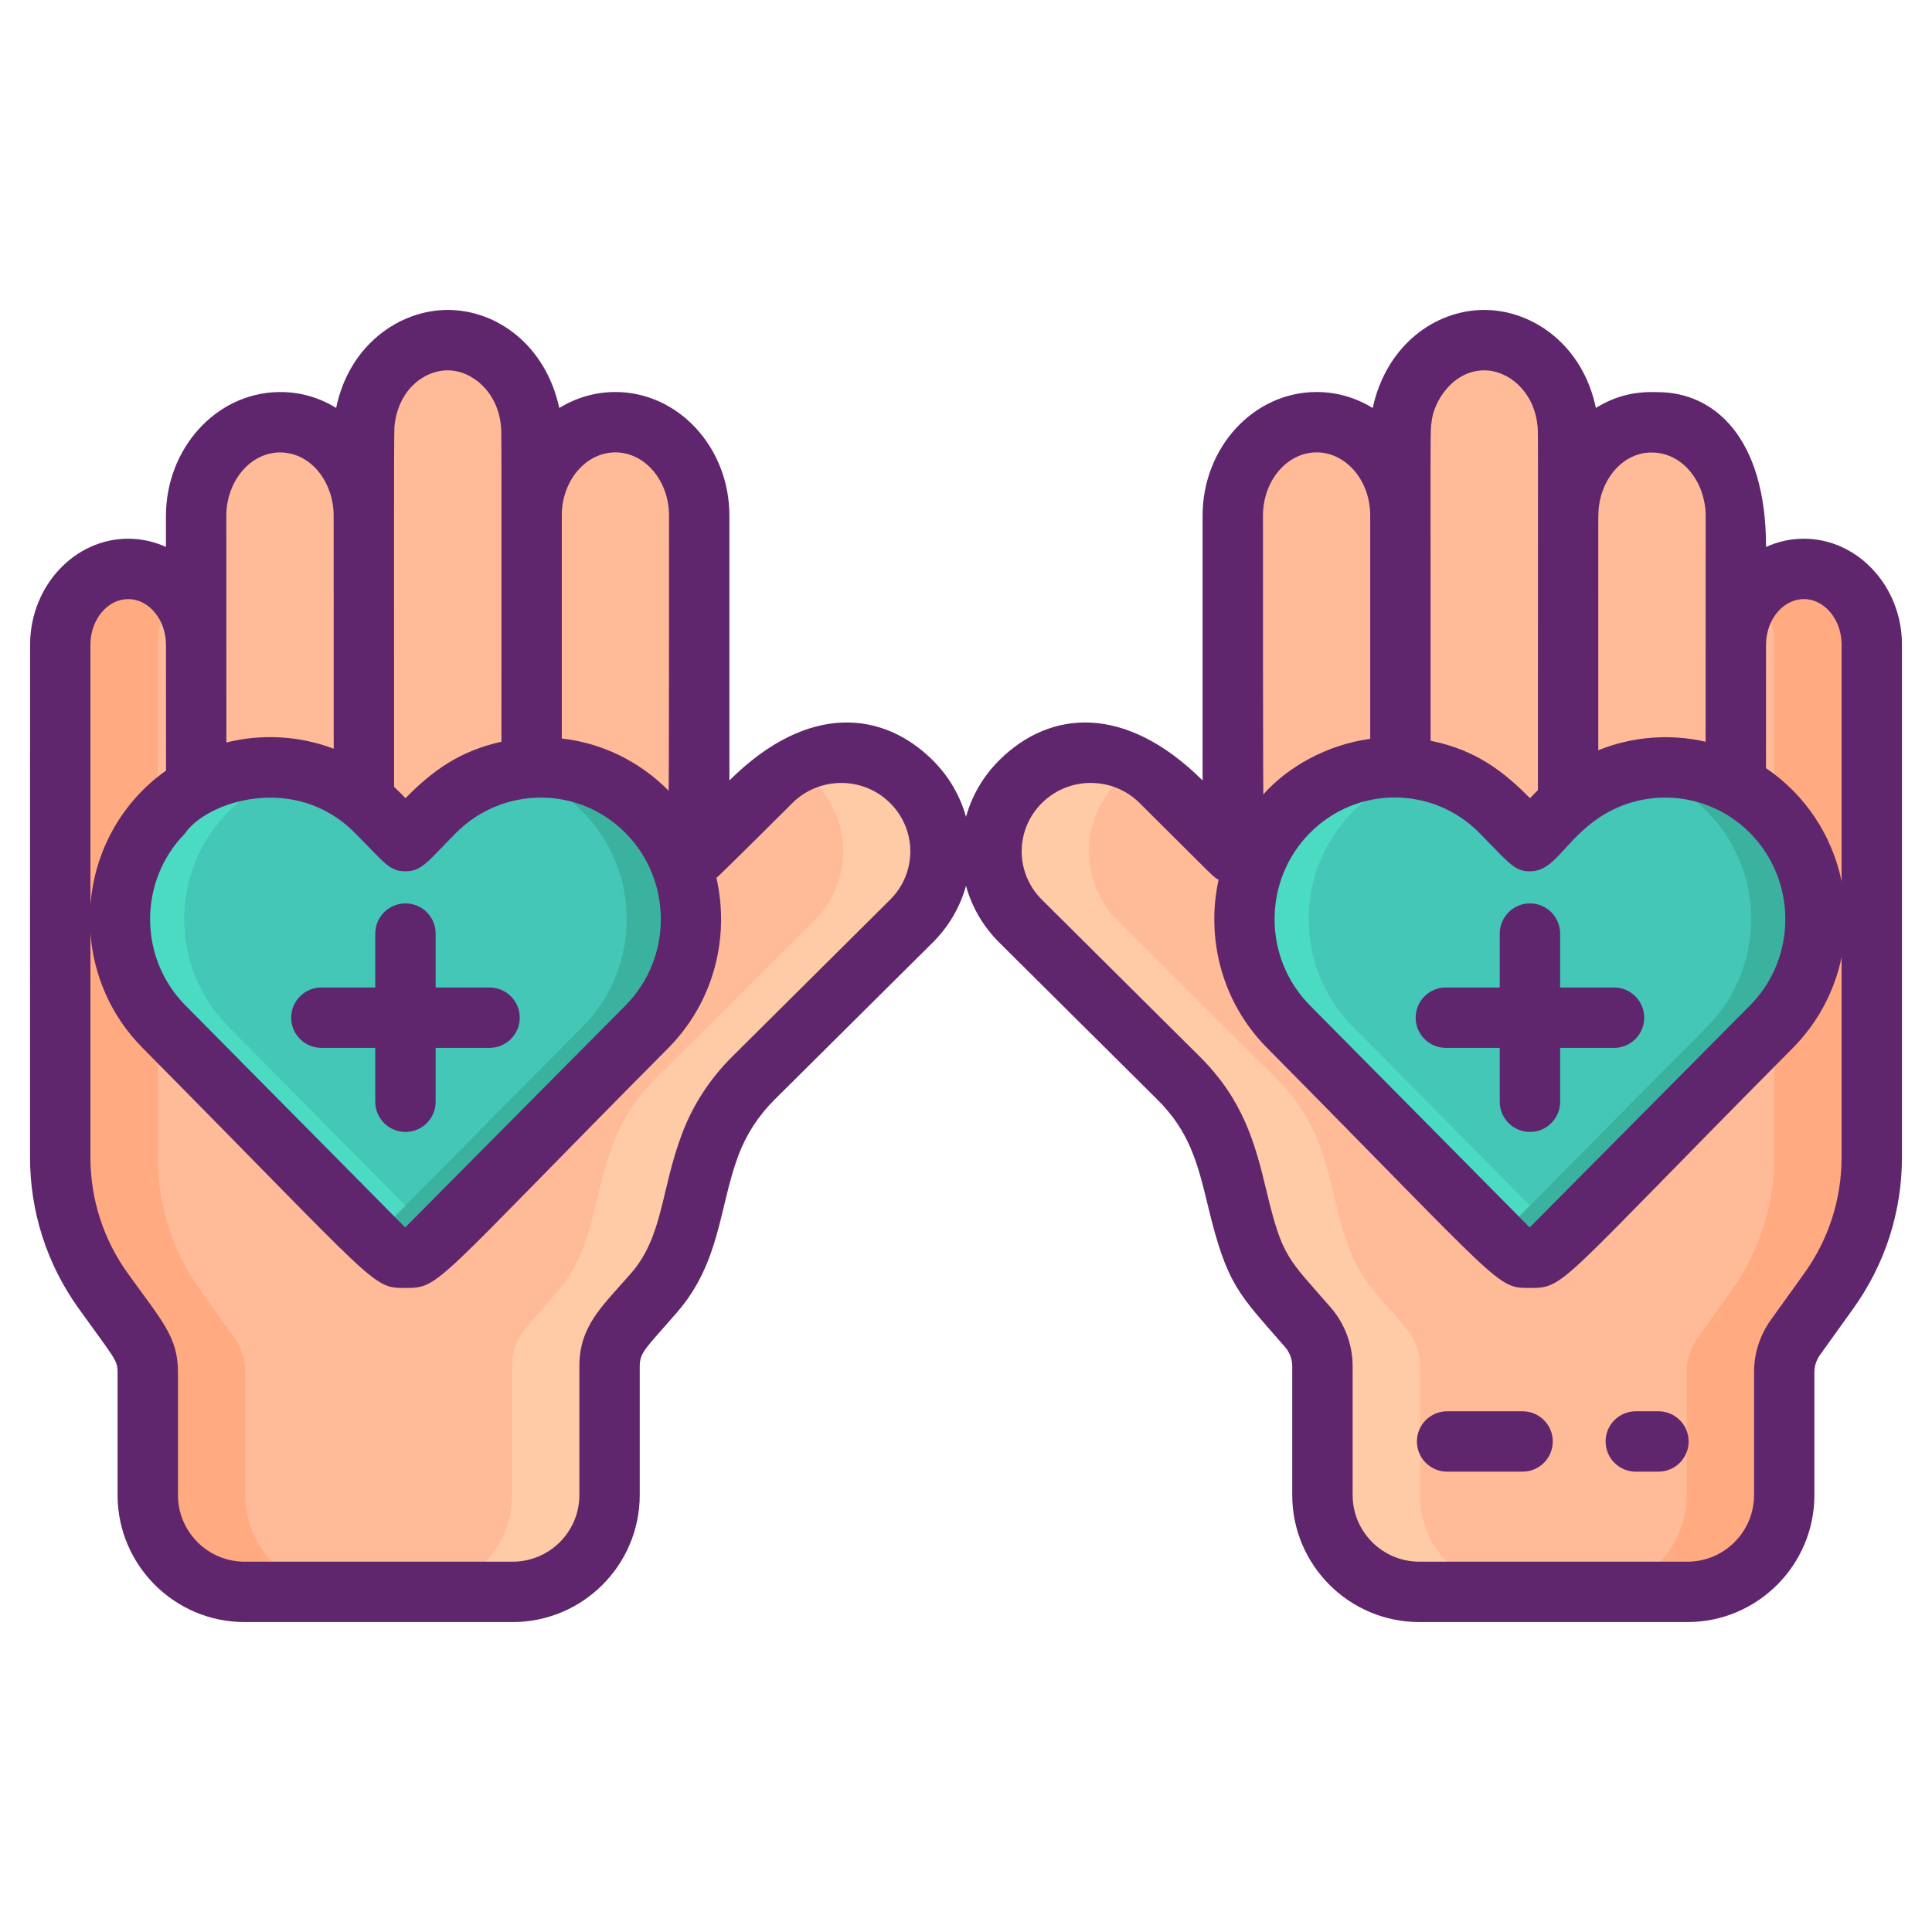 <?xml version="1.0" encoding="utf-8"?>
<!-- Generator: Adobe Illustrator 24.0.0, SVG Export Plug-In . SVG Version: 6.00 Build 0)  -->
<svg version="1.1" id="Icon_Set" xmlns="http://www.w3.org/2000/svg" xmlns:xlink="http://www.w3.org/1999/xlink" x="0px" y="0px"
	 viewBox="0 0 256 256" enable-background="new 0 0 256 256" xml:space="preserve">
<g>
	<g>
		<g>
			<g>
				<g>
					<path fill="#FFBB98" d="M248.017,85.423l0.005-0.001c0-0.036-0.005-0.071-0.005-0.107v-0.005h0
						c-0.054-5.492-4.061-9.927-9.001-9.927c-4.94,0-8.947,4.435-9.001,9.927h-0.005V68.363c0-6.861-4.99-12.424-11.146-12.424
						c-6.117,0-11.075,5.527-11.075,12.345V57.458c0-6.84-4.974-12.384-11.111-12.384h0c-6.136,0-11.111,5.545-11.111,12.384v10.866
						c0-6.84-4.974-12.384-11.111-12.384h0c-6.136,0-11.111,5.545-11.111,12.384v35.698l0.054-0.012v9.063l-9.566-9.503
						c-5.137-5.103-13.467-5.103-18.604,0h0c-5.137,5.103-5.137,13.378,0,18.481l20.902,20.764c2.595,2.578,4.55,5.607,5.775,8.878
						c2.668,7.122,2.414,13.817,7.395,19.564l4.001,4.617c1.243,1.434,1.926,3.267,1.926,5.165v17.058
						c0,7.091,5.748,12.839,12.839,12.839h35.518c7.091,0,12.839-5.748,12.839-12.839v-16.281c0-1.649,0.517-3.257,1.478-4.597
						l4.412-6.15c3.711-5.173,5.707-11.379,5.707-17.746v-8.808h-0.005V85.423z"/>
					<path fill="#FFAA80" d="M248.015,144.519h0.009v8.806c0,6.363-1.995,12.572-5.71,17.74l-4.411,6.157
						c-0.963,1.342-1.479,2.941-1.479,4.592v16.283c0,7.094-5.744,12.839-12.839,12.839h-12.899c7.094,0,12.839-5.744,12.839-12.839
						v-16.283c0-1.651,0.516-3.25,1.479-4.592l4.411-6.157c3.715-5.168,5.71-11.377,5.71-17.74v-8.806h-0.009V85.424h0.009
						c0-0.034-0.009-0.069-0.009-0.112c-0.026-2.683-0.997-5.108-2.545-6.897c1.634-1.875,3.921-3.035,6.449-3.035
						c2.468,0,4.704,1.109,6.329,2.906c1.625,1.797,2.64,4.282,2.666,7.026c0,0.043,0.009,0.077,0.009,0.112h-0.009V144.519z"/>
					<path fill="#FFCAA6" d="M200.968,210.936h-12.899c-7.094,0-12.839-5.744-12.839-12.839V181.04c0-1.9-0.688-3.732-1.926-5.168
						l-3.999-4.618c-4.988-5.744-4.73-12.443-7.395-19.563c-1.23-3.268-3.182-6.295-5.779-8.875l-20.905-20.767
						c-2.571-2.554-3.852-5.89-3.852-9.236s1.281-6.69,3.852-9.244c4.274-4.239,10.741-4.953,15.754-2.141
						c-1.023,0.568-1.986,1.281-2.855,2.141c-2.571,2.554-3.852,5.899-3.852,9.244s1.281,6.682,3.852,9.236l20.905,20.767
						c2.597,2.58,4.549,5.607,5.779,8.875c2.666,7.12,2.408,13.819,7.395,19.563l3.999,4.618c1.238,1.436,1.926,3.268,1.926,5.168
						v17.057C188.13,205.191,193.874,210.936,200.968,210.936z"/>
					<path fill="#FFAA80" d="M248.015,144.519h0.009v8.806c0,6.363-1.995,12.572-5.71,17.74l-4.411,6.157
						c-0.963,1.342-1.479,2.941-1.479,4.592v16.283c0,7.094-5.744,12.839-12.839,12.839h-12.899c7.094,0,12.839-5.744,12.839-12.839
						v-16.283c0-1.651,0.516-3.25,1.479-4.592l4.411-6.157c3.715-5.168,5.71-11.377,5.71-17.74v-8.806h-0.009V85.424h0.009
						c0-0.034-0.009-0.069-0.009-0.112c-0.026-2.683-0.997-5.108-2.545-6.897c1.634-1.875,3.921-3.035,6.449-3.035
						c2.468,0,4.704,1.109,6.329,2.906c1.625,1.797,2.64,4.282,2.666,7.026c0,0.043,0.009,0.077,0.009,0.112h-0.009V144.519z"/>
					<path fill="#FFCAA6" d="M200.968,210.936h-12.899c-7.094,0-12.839-5.744-12.839-12.839V181.04c0-1.9-0.688-3.732-1.926-5.168
						l-3.999-4.618c-4.988-5.744-4.73-12.443-7.395-19.563c-1.23-3.268-3.182-6.295-5.779-8.875l-20.905-20.767
						c-2.571-2.554-3.852-5.89-3.852-9.236s1.281-6.69,3.852-9.244c4.274-4.239,10.741-4.953,15.754-2.141
						c-1.023,0.568-1.986,1.281-2.855,2.141c-2.571,2.554-3.852,5.899-3.852,9.244s1.281,6.682,3.852,9.236l20.905,20.767
						c2.597,2.58,4.549,5.607,5.779,8.875c2.666,7.12,2.408,13.819,7.395,19.563l3.999,4.618c1.238,1.436,1.926,3.268,1.926,5.168
						v17.057C188.13,205.191,193.874,210.936,200.968,210.936z"/>
				</g>
			</g>
		</g>
		<g>
			<g>
				<g>
					<path fill="#FFBB98" d="M7.983,85.423l-0.005-0.001c0-0.036,0.005-0.071,0.005-0.107v-0.005h0
						c0.054-5.492,4.061-9.927,9.001-9.927c4.94,0,8.947,4.435,9.001,9.927h0.005V68.363c0-6.861,4.99-12.424,11.146-12.424
						c6.117,0,11.075,5.527,11.075,12.345V57.458c0-6.84,4.974-12.384,11.111-12.384h0c6.136,0,11.111,5.545,11.111,12.384v10.866
						c0-6.84,4.974-12.384,11.111-12.384h0c6.136,0,11.111,5.545,11.111,12.384v35.698l-0.054-0.012v9.063l9.566-9.503
						c5.137-5.103,13.467-5.103,18.604,0h0c5.137,5.103,5.137,13.378,0,18.481l-20.902,20.764c-2.595,2.578-4.55,5.607-5.775,8.878
						c-2.668,7.122-2.414,13.817-7.395,19.564l-4.001,4.617c-1.243,1.434-1.926,3.267-1.926,5.165v17.058
						c0,7.091-5.748,12.839-12.839,12.839H32.415c-7.091,0-12.839-5.748-12.839-12.839v-16.281c0-1.649-0.517-3.257-1.478-4.597
						l-4.412-6.15c-3.711-5.173-5.707-11.379-5.707-17.746v-8.808h0.005V85.423z"/>
					<path fill="#FFAA80" d="M7.986,144.519H7.977v8.806c0,6.363,1.995,12.572,5.71,17.74l4.411,6.157
						c0.963,1.342,1.479,2.941,1.479,4.592v16.283c0,7.094,5.744,12.839,12.839,12.839h12.899c-7.094,0-12.839-5.744-12.839-12.839
						v-16.283c0-1.651-0.516-3.25-1.479-4.592l-4.411-6.157c-3.715-5.168-5.71-11.377-5.71-17.74v-8.806h0.009V85.424h-0.009
						c0-0.034,0.009-0.069,0.009-0.112c0.026-2.683,0.997-5.108,2.545-6.897c-1.634-1.875-3.921-3.035-6.449-3.035
						c-2.468,0-4.704,1.109-6.329,2.906c-1.625,1.797-2.64,4.282-2.666,7.026c0,0.043-0.009,0.077-0.009,0.112h0.009V144.519z"/>
					<path fill="#FFCAA6" d="M55.033,210.936h12.899c7.094,0,12.839-5.744,12.839-12.839V181.04c0-1.9,0.688-3.732,1.926-5.168
						l3.999-4.618c4.988-5.744,4.73-12.443,7.395-19.563c1.23-3.268,3.182-6.295,5.779-8.875l20.905-20.767
						c2.571-2.554,3.852-5.89,3.852-9.236s-1.281-6.69-3.852-9.244c-4.274-4.239-10.741-4.953-15.754-2.141
						c1.023,0.568,1.986,1.281,2.855,2.141c2.571,2.554,3.852,5.899,3.852,9.244s-1.281,6.682-3.852,9.236L86.97,142.816
						c-2.597,2.58-4.549,5.607-5.779,8.875c-2.666,7.12-2.408,13.819-7.395,19.563l-3.999,4.618
						c-1.238,1.436-1.926,3.268-1.926,5.168v17.057C67.871,205.191,62.127,210.936,55.033,210.936z"/>
					<path fill="#FFAA80" d="M7.986,144.519H7.977v8.806c0,6.363,1.995,12.572,5.71,17.74l4.411,6.157
						c0.963,1.342,1.479,2.941,1.479,4.592v16.283c0,7.094,5.744,12.839,12.839,12.839h12.899c-7.094,0-12.839-5.744-12.839-12.839
						v-16.283c0-1.651-0.516-3.25-1.479-4.592l-4.411-6.157c-3.715-5.168-5.71-11.377-5.71-17.74v-8.806h0.009V85.424h-0.009
						c0-0.034,0.009-0.069,0.009-0.112c0.026-2.683,0.997-5.108,2.545-6.897c-1.634-1.875-3.921-3.035-6.449-3.035
						c-2.468,0-4.704,1.109-6.329,2.906c-1.625,1.797-2.64,4.282-2.666,7.026c0,0.043-0.009,0.077-0.009,0.112h0.009V144.519z"/>
					<path fill="#FFCAA6" d="M55.033,210.936h12.899c7.094,0,12.839-5.744,12.839-12.839V181.04c0-1.9,0.688-3.732,1.926-5.168
						l3.999-4.618c4.988-5.744,4.73-12.443,7.395-19.563c1.23-3.268,3.182-6.295,5.779-8.875l20.905-20.767
						c2.571-2.554,3.852-5.89,3.852-9.236s-1.281-6.69-3.852-9.244c-4.274-4.239-10.741-4.953-15.754-2.141
						c1.023,0.568,1.986,1.281,2.855,2.141c2.571,2.554,3.852,5.899,3.852,9.244s-1.281,6.682-3.852,9.236L86.97,142.816
						c-2.597,2.58-4.549,5.607-5.779,8.875c-2.666,7.12-2.408,13.819-7.395,19.563l-3.999,4.618
						c-1.238,1.436-1.926,3.268-1.926,5.168v17.057C67.871,205.191,62.127,210.936,55.033,210.936z"/>
				</g>
			</g>
		</g>
		<g>
			<path fill="#44C7B6" d="M184.81,101.668c5.096,0,10.193,1.972,14.079,5.899l3.835,3.884l3.844-3.884
				c6.059-6.123,15.034-7.475,22.389-4.065c2.096,0.964,4.057,2.325,5.778,4.065c7.773,7.854,7.773,20.598,0,28.461l-2.821,2.842
				l-26.309,26.583c-1.585,1.61-4.168,1.61-5.753,0l-25.286-25.55l-3.844-3.875c-7.781-7.862-7.781-20.607,0-28.461
				C174.617,103.641,179.714,101.668,184.81,101.668z"/>
			<path fill="#4BDBC3" d="M183.092,139.903l23.9,24.145l-1.387,1.404c-1.586,1.614-4.166,1.614-5.752,0l-25.287-25.548
				l-3.842-3.876c-7.781-7.861-7.781-20.604,0-28.459c3.893-3.927,8.992-5.9,14.084-5.9c1.432,0,2.865,0.153,4.269,0.466
				c-3.604,0.796-7.025,2.609-9.827,5.434c-7.781,7.855-7.781,20.598,0,28.459L183.092,139.903z"/>
			<path fill="#3BB2A0" d="M234.734,136.027l-2.819,2.842l-26.31,26.583c-1.586,1.614-4.166,1.614-5.752,0l-1.387-1.404
				l24.923-25.179l2.819-2.842c7.775-7.861,7.775-20.604,0-28.459c-1.722-1.739-3.683-3.103-5.78-4.064
				c-1.302-0.602-2.66-1.057-4.041-1.364c4.183-0.926,8.611-0.472,12.567,1.364c2.097,0.961,4.058,2.325,5.78,4.064
				C242.51,115.423,242.51,128.166,234.734,136.027z"/>
		</g>
		<g>
			<path fill="#44C7B6" d="M35.81,101.668c5.096,0,10.193,1.972,14.079,5.899l3.835,3.884l3.844-3.884
				c6.059-6.123,15.034-7.475,22.389-4.065c2.097,0.964,4.057,2.325,5.778,4.065c7.773,7.854,7.773,20.598,0,28.461l-2.821,2.842
				l-26.309,26.583c-1.585,1.61-4.168,1.61-5.753,0l-25.286-25.55l-3.844-3.875c-7.781-7.862-7.781-20.607,0-28.461
				C25.617,103.641,30.713,101.668,35.81,101.668z"/>
			<path fill="#4BDBC3" d="M34.092,139.903l23.9,24.145l-1.387,1.404c-1.586,1.614-4.166,1.614-5.752,0l-25.287-25.548l-3.842-3.876
				c-7.781-7.861-7.781-20.604,0-28.459c3.893-3.927,8.992-5.9,14.084-5.9c1.432,0,2.865,0.153,4.269,0.466
				c-3.604,0.796-7.025,2.609-9.827,5.434c-7.781,7.855-7.781,20.598,0,28.459L34.092,139.903z"/>
			<path fill="#3BB2A0" d="M85.734,136.027l-2.819,2.842l-26.31,26.583c-1.586,1.614-4.166,1.614-5.752,0l-1.387-1.404
				l24.923-25.179l2.819-2.842c7.775-7.861,7.775-20.604,0-28.459c-1.722-1.739-3.683-3.103-5.78-4.064
				c-1.302-0.602-2.66-1.057-4.041-1.364c4.183-0.926,8.611-0.472,12.567,1.364c2.097,0.961,4.058,2.325,5.78,4.064
				C93.51,115.423,93.51,128.166,85.734,136.027z"/>
		</g>
	</g>
	<g>
		<path fill="#5F266D" d="M239.021,71.382c-1.77,0-3.47,0.39-5.01,1.09c0-14.605-6.955-20.51-14.34-20.51
			c-2.962-0.11-5.497,0.432-8.211,2.087c-1.709-8.27-8.317-12.981-14.782-12.981c-6.511,0-12.981,4.667-14.788,12.994
			c-2.19-1.35-4.73-2.12-7.43-2.12c-8.34,0-15.11,7.35-15.11,16.38v35.09c-10.212-10.136-20.189-9.391-26.94-2.68
			c-2.13,2.12-3.63,4.69-4.41,7.5c-0.78-2.81-2.28-5.38-4.41-7.5c-6.467-6.429-16.409-7.773-26.94,2.68v-35.09
			c0-9.03-6.77-16.38-15.11-16.38c-2.7,0-5.24,0.77-7.43,2.12c-1.802-8.301-8.247-12.994-14.788-12.994
			c-6.376,0-13.056,4.63-14.782,12.981c-2.308-1.408-4.855-2.148-7.651-2.101c-8.382,0.162-14.9,7.594-14.9,16.414v4.11
			c-1.54-0.7-3.24-1.09-5.01-1.09c-7.05,0-12.85,6.16-12.99,13.8c-0.016,0.124-0.01,68.015-0.01,68.14c0,7.25,2.23,14.19,6.46,20.08
			c4.716,6.577,5.14,6.802,5.14,8.41v16.29c0,9.28,7.55,16.83,16.83,16.83h35.52c9.29,0,16.84-7.55,16.84-16.83v-17.06
			c0-1.883,0.824-2.405,4.95-7.16c5.751-6.629,5.556-13.931,8.12-20.78c1.04-2.78,2.67-5.29,4.85-7.45l20.9-20.76
			c2.13-2.12,3.63-4.7,4.41-7.51c0.78,2.81,2.28,5.39,4.41,7.51l20.9,20.76c4.309,4.269,5.369,8.416,6.74,14.08
			c2.55,10.676,4.103,11.699,10.23,18.76c0.61,0.71,0.95,1.61,0.95,2.55v17.06c0,9.28,7.55,16.83,16.84,16.83h35.52
			c9.28,0,16.83-7.55,16.83-16.83v-16.29c0-0.81,0.26-1.6,0.73-2.26l4.41-6.15c4.23-5.89,6.46-12.83,6.46-20.08v-68.14
			C251.901,77.572,246.081,71.382,239.021,71.382z M74.44,68.112c0.09-4.52,3.24-8.17,7.1-8.17c3.92,0,7.11,3.76,7.11,8.38
			c0,37.318-0.05,36.45-0.05,36.45c-0.01-0.01-0.01-0.01-0.02-0.02c-3.963-3.983-8.928-6.304-14.14-6.9V68.112z M52.266,56.532
			c0.438-4.762,3.831-7.46,7.055-7.46c3.296,0,6.606,2.91,7.04,7.25c0.116,0.927,0.08-0.91,0.08,41.96
			c-5.475,1.221-9.075,3.772-12.71,7.48c-0.291-0.294-1.21-1.235-1.51-1.5C52.22,78.395,52.18,57.41,52.266,56.532z M29.99,68.362
			c0-4.61,3.195-8.482,7.265-8.413c4.179,0.126,6.953,4.177,6.953,8.336c0,0,0.012-1.092,0.012,30.927
			c-4.602-1.754-9.615-1.981-14.22-0.83C30,81.048,29.99,90.048,29.99,68.362z M24.48,110.472c2.859-4.28,14.616-8.136,22.56-0.09
			c3.921,3.92,4.512,5.07,6.68,5.07c2.156,0,2.85-1.19,6.69-5.07c6.063-6.133,16.139-6.388,22.48,0c6.23,6.29,6.23,16.54,0.01,22.83
			l-29.21,29.43l-29.13-29.43C18.36,126.942,18.331,116.772,24.48,110.472z M11.98,85.352c0.04-3.29,2.28-5.97,5-5.97
			c2.73,0,4.97,2.68,5.01,5.97c0,0,0.01-0.587,0.01,16.75c-5.81,4.12-9.473,10.61-10.02,17.81V85.352z M117.95,119.212l-20.9,20.77
			c-3,2.98-5.26,6.45-6.7,10.31c-2.759,7.311-2.492,13.507-6.67,18.35c-3.862,4.44-6.91,6.997-6.91,12.4v17.06
			c0,4.87-3.96,8.83-8.84,8.83H32.41c-4.87,0-8.83-3.96-8.83-8.83v-16.29c0-4.678-2.12-6.766-6.64-13.08
			c-3.25-4.51-4.96-9.84-4.96-15.41v-29.65c0.42,5.53,2.71,10.95,6.9,15.17c31.512,31.837,30.356,31.82,34.85,31.82
			c4.644,0,3.635-0.385,34.85-31.82c6.03-6.1,8.14-14.68,6.35-22.52c0.435-0.307,9.681-9.534,10.06-9.91
			c3.57-3.55,9.39-3.56,12.96,0C121.51,109.951,121.517,115.666,117.95,119.212z M211.789,68.325c0-0.014,0.004-0.026,0.004-0.04
			c0-4.511,3.201-8.581,7.446-8.312c4.028,0.248,6.772,4.199,6.772,8.389c0,21.556-0.01,8.365-0.01,29.92
			c-4.77-1.09-9.74-0.68-14.22,1.13C211.781,61.02,211.774,69.95,211.789,68.325z M189.68,56.022c0.213-2.77,2.824-6.95,7-6.95
			c3.203,0,6.476,2.772,7.01,7.04c0.002,0.004,0.001,0.008,0.002,0.012c0.152,1.131,0.088-2.435,0.088,48.568
			c-0.085,0.085-0.964,0.982-1.05,1.07c-3.429-3.463-7.105-6.392-13.17-7.61C189.561,56.49,189.504,56.903,189.68,56.022z
			 M196.041,110.382c3.966,4.007,4.587,5.07,6.68,5.07c3.164,0,4.277-3.489,8.5-6.64c6.239-4.646,15.009-4.091,20.61,1.51l0.06,0.06
			c6.23,6.29,6.23,16.54,0.01,22.83l-29.21,29.43l-29.13-29.43c-6.23-6.3-6.23-16.54,0-22.83
			C179.821,104.066,189.888,104.129,196.041,110.382z M167.35,68.322c0-4.62,3.19-8.38,7.11-8.38c3.86,0,7.01,3.65,7.1,8.17v29.79
			c-5.726,0.766-10.968,3.742-14.16,7.36C167.401,105.262,167.35,106.571,167.35,68.322z M244.021,153.322
			c0,5.57-1.71,10.9-4.96,15.42l-4.41,6.14c-1.45,2.04-2.23,4.43-2.23,6.93v16.29c0,4.87-3.96,8.83-8.83,8.83h-35.52
			c-4.88,0-8.84-3.96-8.84-8.83v-17.06c0-2.86-1.03-5.63-2.9-7.79c-5.684-6.534-6.394-6.581-8.5-15.39
			c-1.493-6.228-3.015-12.054-8.88-17.88l-20.9-20.77c-3.56-3.539-3.567-9.254,0-12.8c3.617-3.596,9.436-3.523,12.96,0
			c9.967,9.894,9.672,9.741,10.46,10.16c-1.71,7.77,0.43,16.24,6.41,22.27c31.512,31.837,30.356,31.82,34.85,31.82
			c4.709,0,3.607-0.357,34.85-31.82c3.37-3.41,5.52-7.6,6.44-12.01V153.322z M244.021,116.762
			c-1.257-6.026-4.776-11.429-10.02-14.98c0-17.005,0.01-16.43,0.01-16.43c0.04-3.29,2.28-5.97,5.01-5.97c2.72,0,4.96,2.68,5,5.93
			V116.762z"/>
		<path fill="#5F266D" d="M191.583,138.848h7.142v7.141c0,2.209,1.791,4,4,4s4-1.791,4-4v-7.141h7.142c2.209,0,4-1.791,4-4
			s-1.791-4-4-4h-7.142v-7.142c0-2.209-1.791-4-4-4s-4,1.791-4,4v7.142h-7.142c-2.209,0-4,1.791-4,4
			S189.375,138.848,191.583,138.848z"/>
		<path fill="#5F266D" d="M42.583,138.848h7.142v7.141c0,2.209,1.791,4,4,4s4-1.791,4-4v-7.141h7.142c2.209,0,4-1.791,4-4
			s-1.791-4-4-4h-7.142v-7.142c0-2.209-1.791-4-4-4s-4,1.791-4,4v7.142h-7.142c-2.209,0-4,1.791-4,4S40.375,138.848,42.583,138.848z
			"/>
		<path fill="#5F266D" d="M219.75,187.002h-3c-2.21,0-4,1.79-4,4c0,2.21,1.79,4,4,4h3c2.21,0,4-1.79,4-4
			C223.75,188.792,221.96,187.002,219.75,187.002z"/>
		<path fill="#5F266D" d="M201.75,187.002h-10c-2.21,0-4,1.79-4,4c0,2.21,1.79,4,4,4h10c2.21,0,4-1.79,4-4
			C205.75,188.792,203.96,187.002,201.75,187.002z"/>
	</g>
</g>
</svg>
